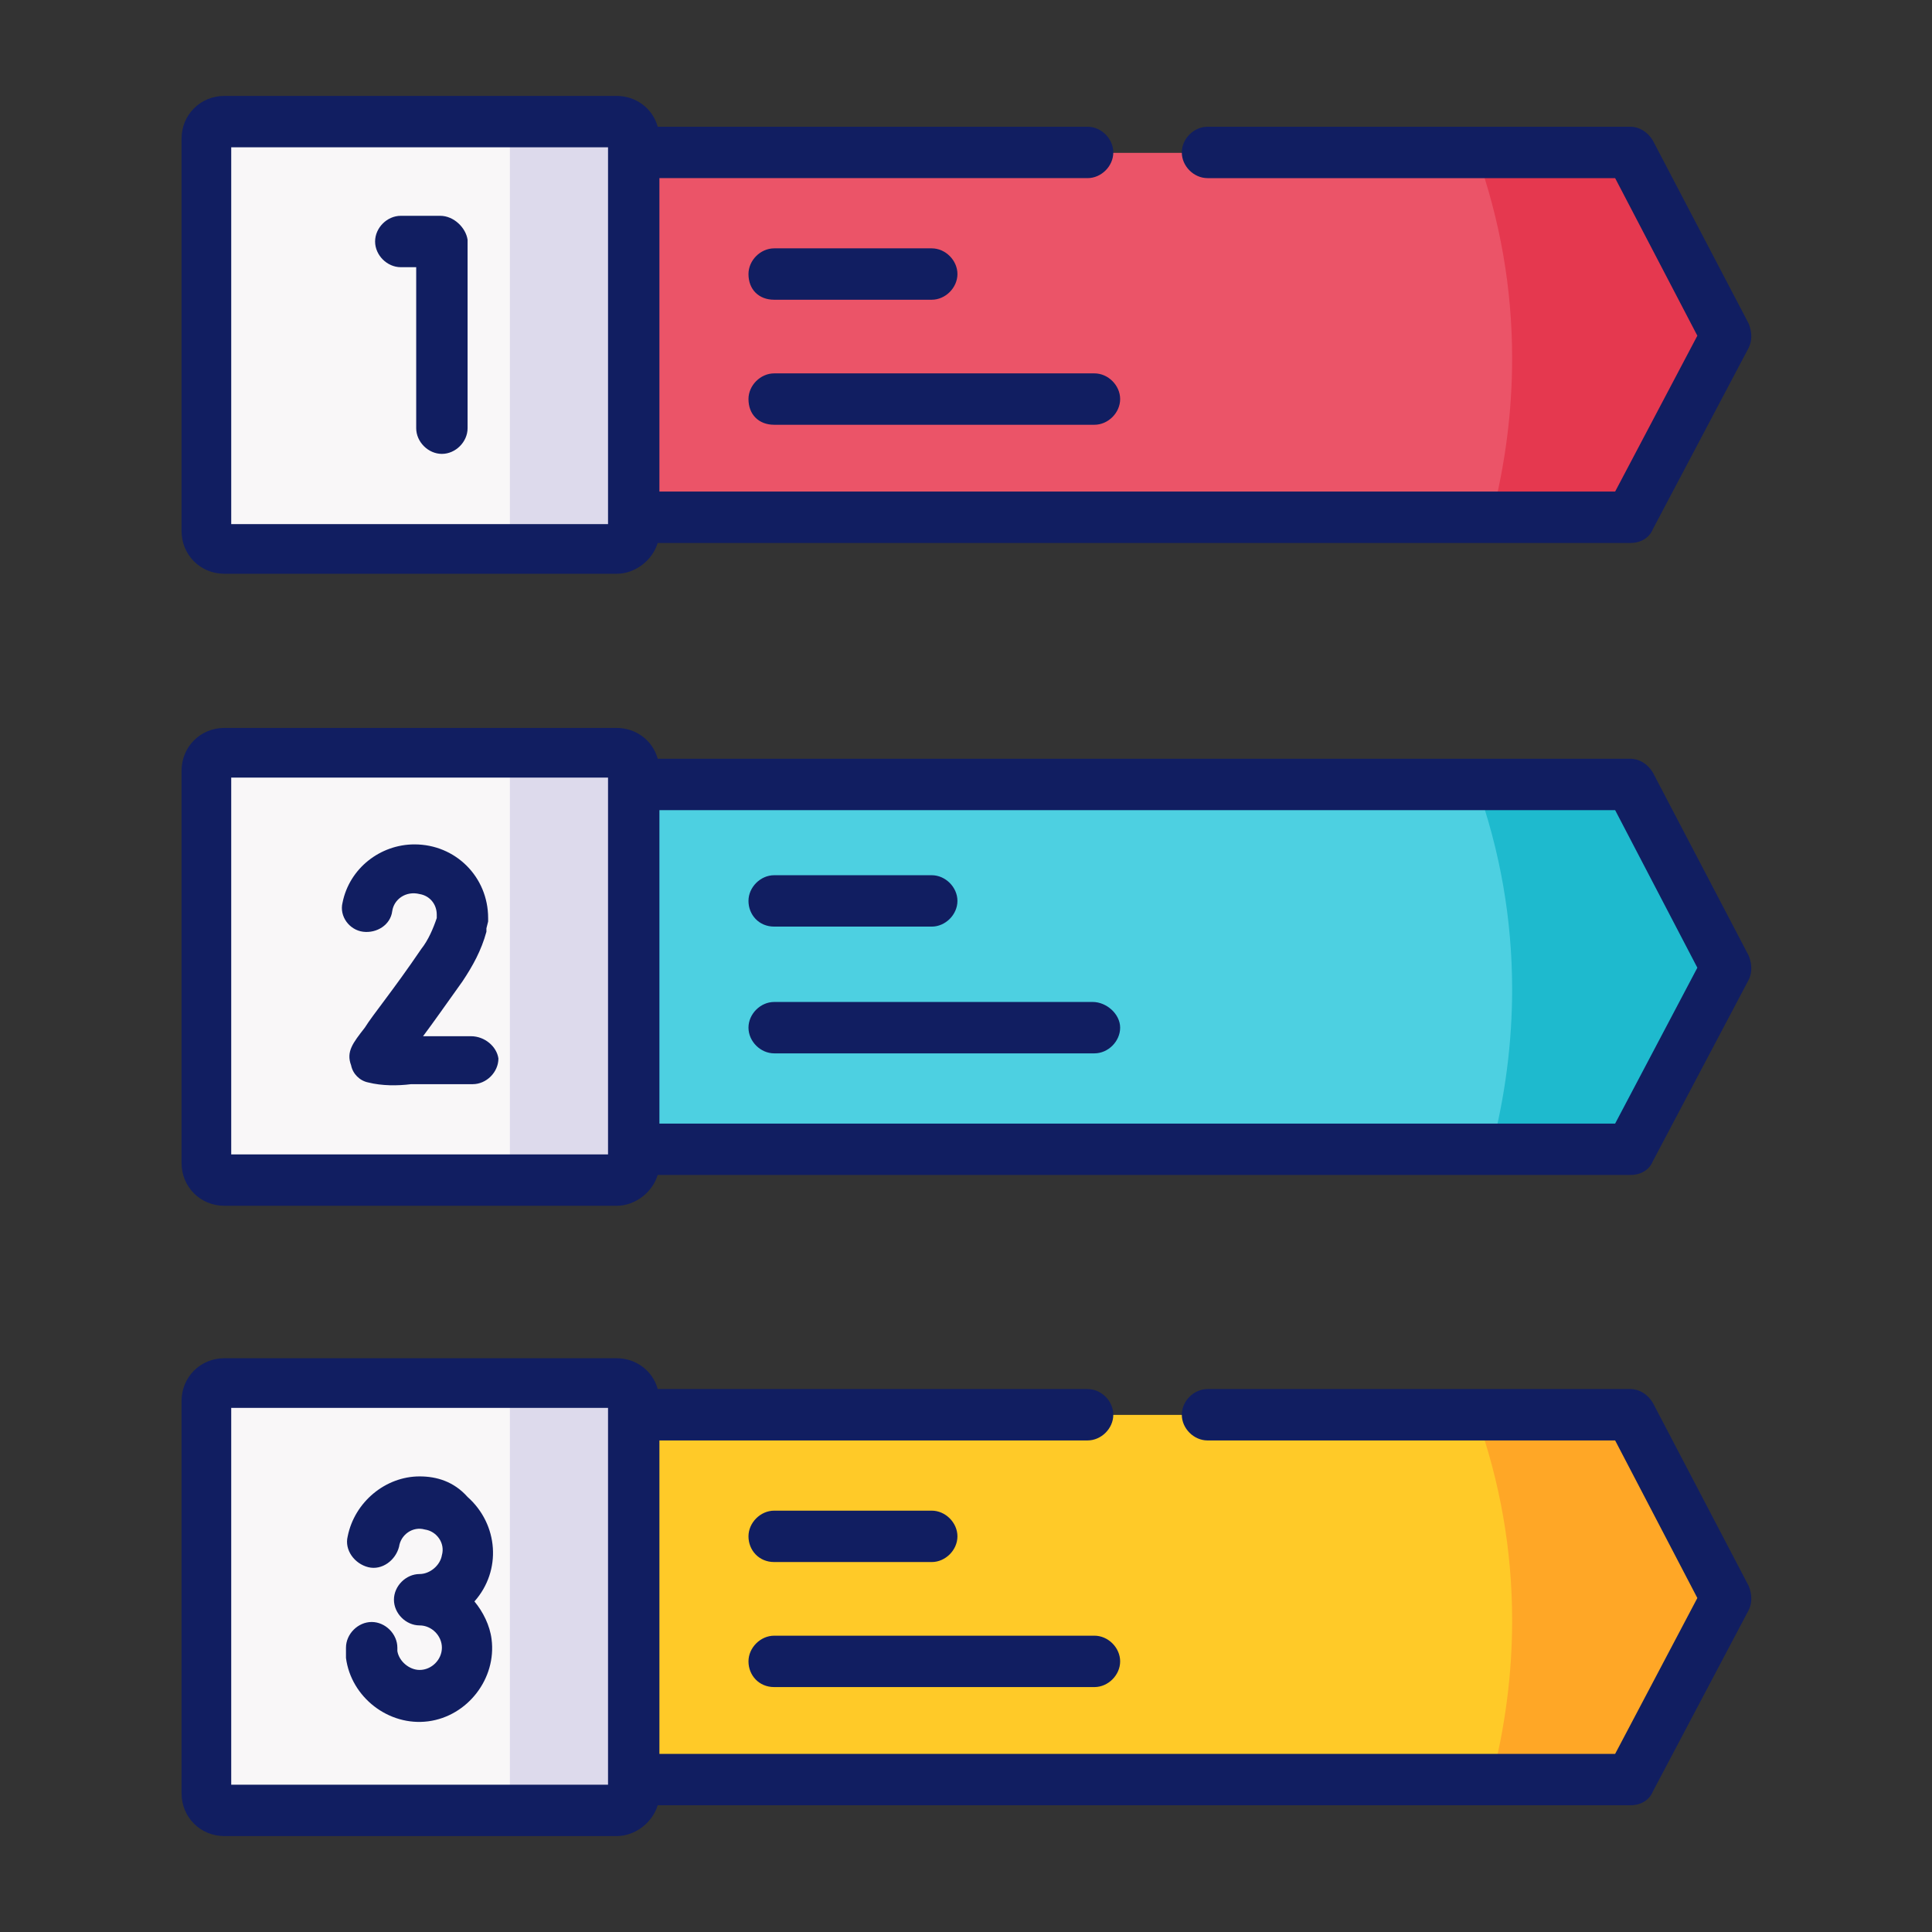 <?xml version="1.0" encoding="utf-8"?>
<!-- Generator: Adobe Illustrator 25.2.1, SVG Export Plug-In . SVG Version: 6.00 Build 0)  -->
<svg version="1.1" id="Capa_1" xmlns="http://www.w3.org/2000/svg" xmlns:xlink="http://www.w3.org/1999/xlink" x="0px" y="0px"
	 viewBox="0 0 112.8 112.8" style="enable-background:new 0 0 112.8 112.8;" xml:space="preserve">
<rect x="0" y="0" width="112.8" height="112.8" fill="#333333" stroke="none"/>
<style type="text/css">
	.st0{fill-rule:evenodd;clip-rule:evenodd;fill:#FFCA28;}
	.st1{fill-rule:evenodd;clip-rule:evenodd;fill:#F9F7F8;}
	.st2{fill-rule:evenodd;clip-rule:evenodd;fill:#4DD0E1;}
	.st3{fill-rule:evenodd;clip-rule:evenodd;fill:#EB5468;}
	.st4{fill-rule:evenodd;clip-rule:evenodd;fill:#DDDAEC;}
	.st5{fill-rule:evenodd;clip-rule:evenodd;fill:#E5384F;}
	.st6{fill-rule:evenodd;clip-rule:evenodd;fill:#1EBACE;}
	.st7{fill-rule:evenodd;clip-rule:evenodd;fill:#FFA726;}
	.st8{fill:#111E61;}
</style>
<g id="_004-list" transform="translate(0)">
	<g id="Grupo_26740" transform="translate(26.438 77.008)">
		<path id="Trazado_26105" class="st0" d="M10.6,26.9h58.2l5.6-10.6L68.8,5.6H10.6V26.9z"/>
	</g>
	<g id="Grupo_26741" transform="translate(1.488 75.172)">
		<path id="Trazado_26106" class="st1" d="M35.5,28.7V6.6c0-0.6-0.5-1-1-1H11.6c-0.6,0-1,0.5-1,1c0,0,0,0,0,0v22.9c0,0.6,0.4,1,1,1
			h22.9c0.6,0,1-0.5,1-1V28.7L35.5,28.7z"/>
	</g>
	<g id="Grupo_26742" transform="translate(1.488 38.328)">
		<path id="Trazado_26107" class="st1" d="M11.6,30.6h22.9c0.6,0,1-0.5,1-1V6.6c0-0.6-0.5-1-1-1H11.6c-0.6,0-1,0.5-1,1v22.9
			C10.6,30.1,11,30.6,11.6,30.6z"/>
	</g>
	<g id="Grupo_26743" transform="translate(26.438 40.163)">
		<path id="Trazado_26108" class="st2" d="M10.6,5.6v21.3h58.2l5.6-10.6L68.8,5.6L10.6,5.6z"/>
	</g>
	<g id="Grupo_26744" transform="translate(26.438 3.324)">
		<path id="Trazado_26109" class="st3" d="M10.6,26.9h58.2l5.6-10.6L68.8,5.6H10.6V26.9z"/>
	</g>
	<g id="Grupo_26745" transform="translate(1.488 1.488)">
		<path id="Trazado_26110" class="st1" d="M35.5,28.7V6.6c0-0.6-0.5-1-1-1H11.6c-0.6,0-1,0.5-1,1c0,0,0,0,0,0v22.9c0,0.6,0.5,1,1,1
			h22.9c0.6,0,1-0.5,1-1L35.5,28.7z"/>
	</g>
	<g id="Grupo_26746" transform="translate(18.171 1.488)">
		<path id="Trazado_26111" class="st4" d="M11.6,7.4v22.1c0,0.6-0.5,1-1,1h7.2c0.6,0,1-0.5,1-1V6.6c0-0.6-0.5-1-1-1h-7.2
			c0.6,0,1,0.5,1,1L11.6,7.4z"/>
	</g>
	<g id="Grupo_26747" transform="translate(18.171 38.327)">
		<path id="Trazado_26112" class="st4" d="M17.8,5.6h-7.2c0.6,0,1,0.5,1,1v22.9c0,0.6-0.5,1-1,1h7.2c0.6,0,1-0.5,1-1V6.6
			C18.8,6.1,18.4,5.6,17.8,5.6z"/>
	</g>
	<g id="Grupo_26748" transform="translate(18.171 75.172)">
		<path id="Trazado_26113" class="st4" d="M17.8,5.6h-7.2c0.6,0,1,0.5,1,1v22.9c0,0.6-0.5,1-1,1h7.2c0.6,0,1-0.5,1-1V6.6
			C18.8,6.1,18.4,5.6,17.8,5.6z"/>
	</g>
	<g id="Grupo_26749" transform="translate(75.586 3.324)">
		<path id="Trazado_26114" class="st5" d="M10.6,5.6c1.4,3.9,2.1,7.9,2.1,12c0,3.1-0.4,6.2-1.2,9.3h8.2l5.6-10.6L19.6,5.6L10.6,5.6
			L10.6,5.6z"/>
	</g>
	<g id="Grupo_26750" transform="translate(75.586 40.163)">
		<path id="Trazado_26115" class="st6" d="M10.6,5.6c1.4,3.9,2.1,7.9,2.1,12c0,3.1-0.4,6.2-1.2,9.3h8.2l5.6-10.6L19.6,5.6L10.6,5.6z
			"/>
	</g>
	<g id="Grupo_26751" transform="translate(75.586 77.008)">
		<path id="Trazado_26116" class="st7" d="M10.6,5.6c1.4,3.9,2.1,7.9,2.1,12c0,3.1-0.4,6.2-1.2,9.3h8.2l5.6-10.6L19.6,5.6L10.6,5.6
			L10.6,5.6z"/>
	</g>
	<g id="Grupo_26752" transform="translate(0 0)">
		<path id="Trazado_26117" class="st8" d="M13.1,33.5H36c1.1,0,2.1-0.8,2.4-1.8h56.8c0.6,0,1.1-0.3,1.3-0.8l5.6-10.6
			c0.2-0.4,0.2-0.9,0-1.4L96.5,8.2c-0.3-0.5-0.8-0.8-1.3-0.8H70.5c-0.8,0-1.5,0.7-1.5,1.5c0,0.8,0.7,1.5,1.5,1.5h23.8l4.8,9.2
			l-4.8,9.1H38.5V10.4h25c0.8,0,1.5-0.7,1.5-1.5s-0.7-1.5-1.5-1.5l0,0H38.4c-0.3-1.1-1.3-1.8-2.4-1.8H13.1c-1.4,0-2.5,1.1-2.5,2.5
			V31C10.6,32.4,11.7,33.5,13.1,33.5z M13.5,8.6h22v22h-22L13.5,8.6z"/>
		<path id="Trazado_26118" class="st8" d="M96.5,45.1c-0.3-0.5-0.8-0.8-1.3-0.8H38.4c-0.3-1.1-1.3-1.8-2.4-1.8H13.1
			c-1.4,0-2.5,1.1-2.5,2.5v22.9c0,1.4,1.1,2.5,2.5,2.5H36c1.1,0,2.1-0.8,2.4-1.8h56.8c0.6,0,1.1-0.3,1.3-0.8l5.6-10.6
			c0.2-0.4,0.2-0.9,0-1.4L96.5,45.1z M35.5,67.4h-22v-22h22V67.4z M94.3,65.6H38.5V47.3h55.8l4.8,9.2L94.3,65.6z"/>
		<path id="Trazado_26119" class="st8" d="M25.7,12.6h-2.3c-0.8,0-1.5,0.7-1.5,1.5c0,0.8,0.7,1.5,1.5,1.5h0.9V25
			c0,0.8,0.7,1.5,1.5,1.5c0.8,0,1.5-0.7,1.5-1.5v-11C27.2,13.3,26.5,12.6,25.7,12.6z"/>
		<path id="Trazado_26120" class="st8" d="M27.5,60.5c-0.9,0-1.9,0-2.8,0c0.6-0.8,1.3-1.8,2.3-3.2c0.6-0.9,1.1-1.8,1.4-2.9
			c0-0.1,0-0.1,0-0.2l0.1-0.4c0-0.1,0-0.1,0-0.2c0-2.4-1.9-4.3-4.3-4.3c-2,0-3.8,1.4-4.2,3.4c-0.2,0.8,0.4,1.6,1.2,1.7
			s1.6-0.4,1.7-1.2c0.1-0.7,0.8-1.2,1.6-1c0.6,0.1,1,0.6,1,1.2l0,0.2c-0.2,0.6-0.5,1.3-0.9,1.8c-1.7,2.5-2.8,3.8-3.3,4.6
			c-0.7,0.9-1.1,1.4-0.8,2.2c0.1,0.5,0.5,0.9,1,1c0.8,0.2,1.7,0.2,2.5,0.1c0.8,0,2,0,3.6,0c0.8,0,1.5-0.7,1.5-1.5
			C29,61.1,28.3,60.5,27.5,60.5L27.5,60.5z"/>
		<path id="Trazado_26121" class="st8" d="M24.5,86.2c-2,0-3.8,1.5-4.2,3.5c-0.2,0.8,0.4,1.6,1.2,1.8s1.6-0.4,1.8-1.2
			c0.1-0.7,0.8-1.2,1.5-1c0.7,0.1,1.2,0.8,1,1.5c-0.1,0.6-0.7,1.1-1.3,1.1c-0.8,0-1.5,0.7-1.5,1.5s0.7,1.5,1.5,1.5
			c0.7,0,1.3,0.6,1.3,1.3s-0.6,1.3-1.3,1.3c-0.6,0-1.2-0.5-1.3-1.1c0-0.1,0-0.1,0-0.2c0-0.8-0.7-1.5-1.5-1.5c-0.8,0-1.5,0.7-1.5,1.5
			c0,0.2,0,0.4,0,0.6c0.3,2.3,2.5,4,4.8,3.7c2.3-0.3,4-2.5,3.7-4.8c-0.1-0.8-0.5-1.6-1-2.2c1.6-1.8,1.4-4.5-0.4-6.1
			C26.5,86.5,25.5,86.2,24.5,86.2L24.5,86.2z"/>
		<path id="Trazado_26122" class="st8" d="M45.2,17.5h9.2c0.8,0,1.5-0.7,1.5-1.5c0-0.8-0.7-1.5-1.5-1.5l0,0h-9.2
			c-0.8,0-1.5,0.7-1.5,1.5C43.7,16.9,44.3,17.5,45.2,17.5z"/>
		<path id="Trazado_26123" class="st8" d="M45.2,24.8h18.7c0.8,0,1.5-0.7,1.5-1.5c0-0.8-0.7-1.5-1.5-1.5H45.2
			c-0.8,0-1.5,0.7-1.5,1.5C43.7,24.2,44.3,24.8,45.2,24.8z"/>
		<path id="Trazado_26124" class="st8" d="M45.2,54.1h9.2c0.8,0,1.5-0.7,1.5-1.5c0-0.8-0.7-1.5-1.5-1.5h-9.2c-0.8,0-1.5,0.7-1.5,1.5
			C43.7,53.4,44.3,54.1,45.2,54.1z"/>
		<path id="Trazado_26125" class="st8" d="M63.8,58.5H45.2c-0.8,0-1.5,0.7-1.5,1.5s0.7,1.5,1.5,1.5h18.7c0.8,0,1.5-0.7,1.5-1.5
			S64.6,58.5,63.8,58.5L63.8,58.5z"/>
		<path id="Trazado_26126" class="st8" d="M45.2,91.2h9.2c0.8,0,1.5-0.7,1.5-1.5s-0.7-1.5-1.5-1.5h-9.2c-0.8,0-1.5,0.7-1.5,1.5
			S44.3,91.2,45.2,91.2z"/>
		<path id="Trazado_26127" class="st8" d="M45.2,98.5h18.7c0.8,0,1.5-0.7,1.5-1.5s-0.7-1.5-1.5-1.5H45.2c-0.8,0-1.5,0.7-1.5,1.5
			S44.3,98.5,45.2,98.5z"/>
		<path id="Trazado_26128" class="st8" d="M96.5,81.9c-0.3-0.5-0.8-0.8-1.3-0.8H70.5c-0.8,0-1.5,0.7-1.5,1.5s0.7,1.5,1.5,1.5l0,0
			h23.8l4.8,9.2l-4.8,9.1H38.5V84.1h25c0.8,0,1.5-0.7,1.5-1.5s-0.7-1.5-1.5-1.5H38.4c-0.3-1.1-1.3-1.8-2.4-1.8H13.1
			c-1.4,0-2.5,1.1-2.5,2.5v22.9c0,1.4,1.1,2.5,2.5,2.5H36c1.1,0,2.1-0.8,2.4-1.8h56.8c0.6,0,1.1-0.3,1.3-0.8l5.6-10.6
			c0.2-0.4,0.2-0.9,0-1.4L96.5,81.9z M35.5,104.2h-22v-22h22V104.2z"/>
	</g>
</g>
</svg>

